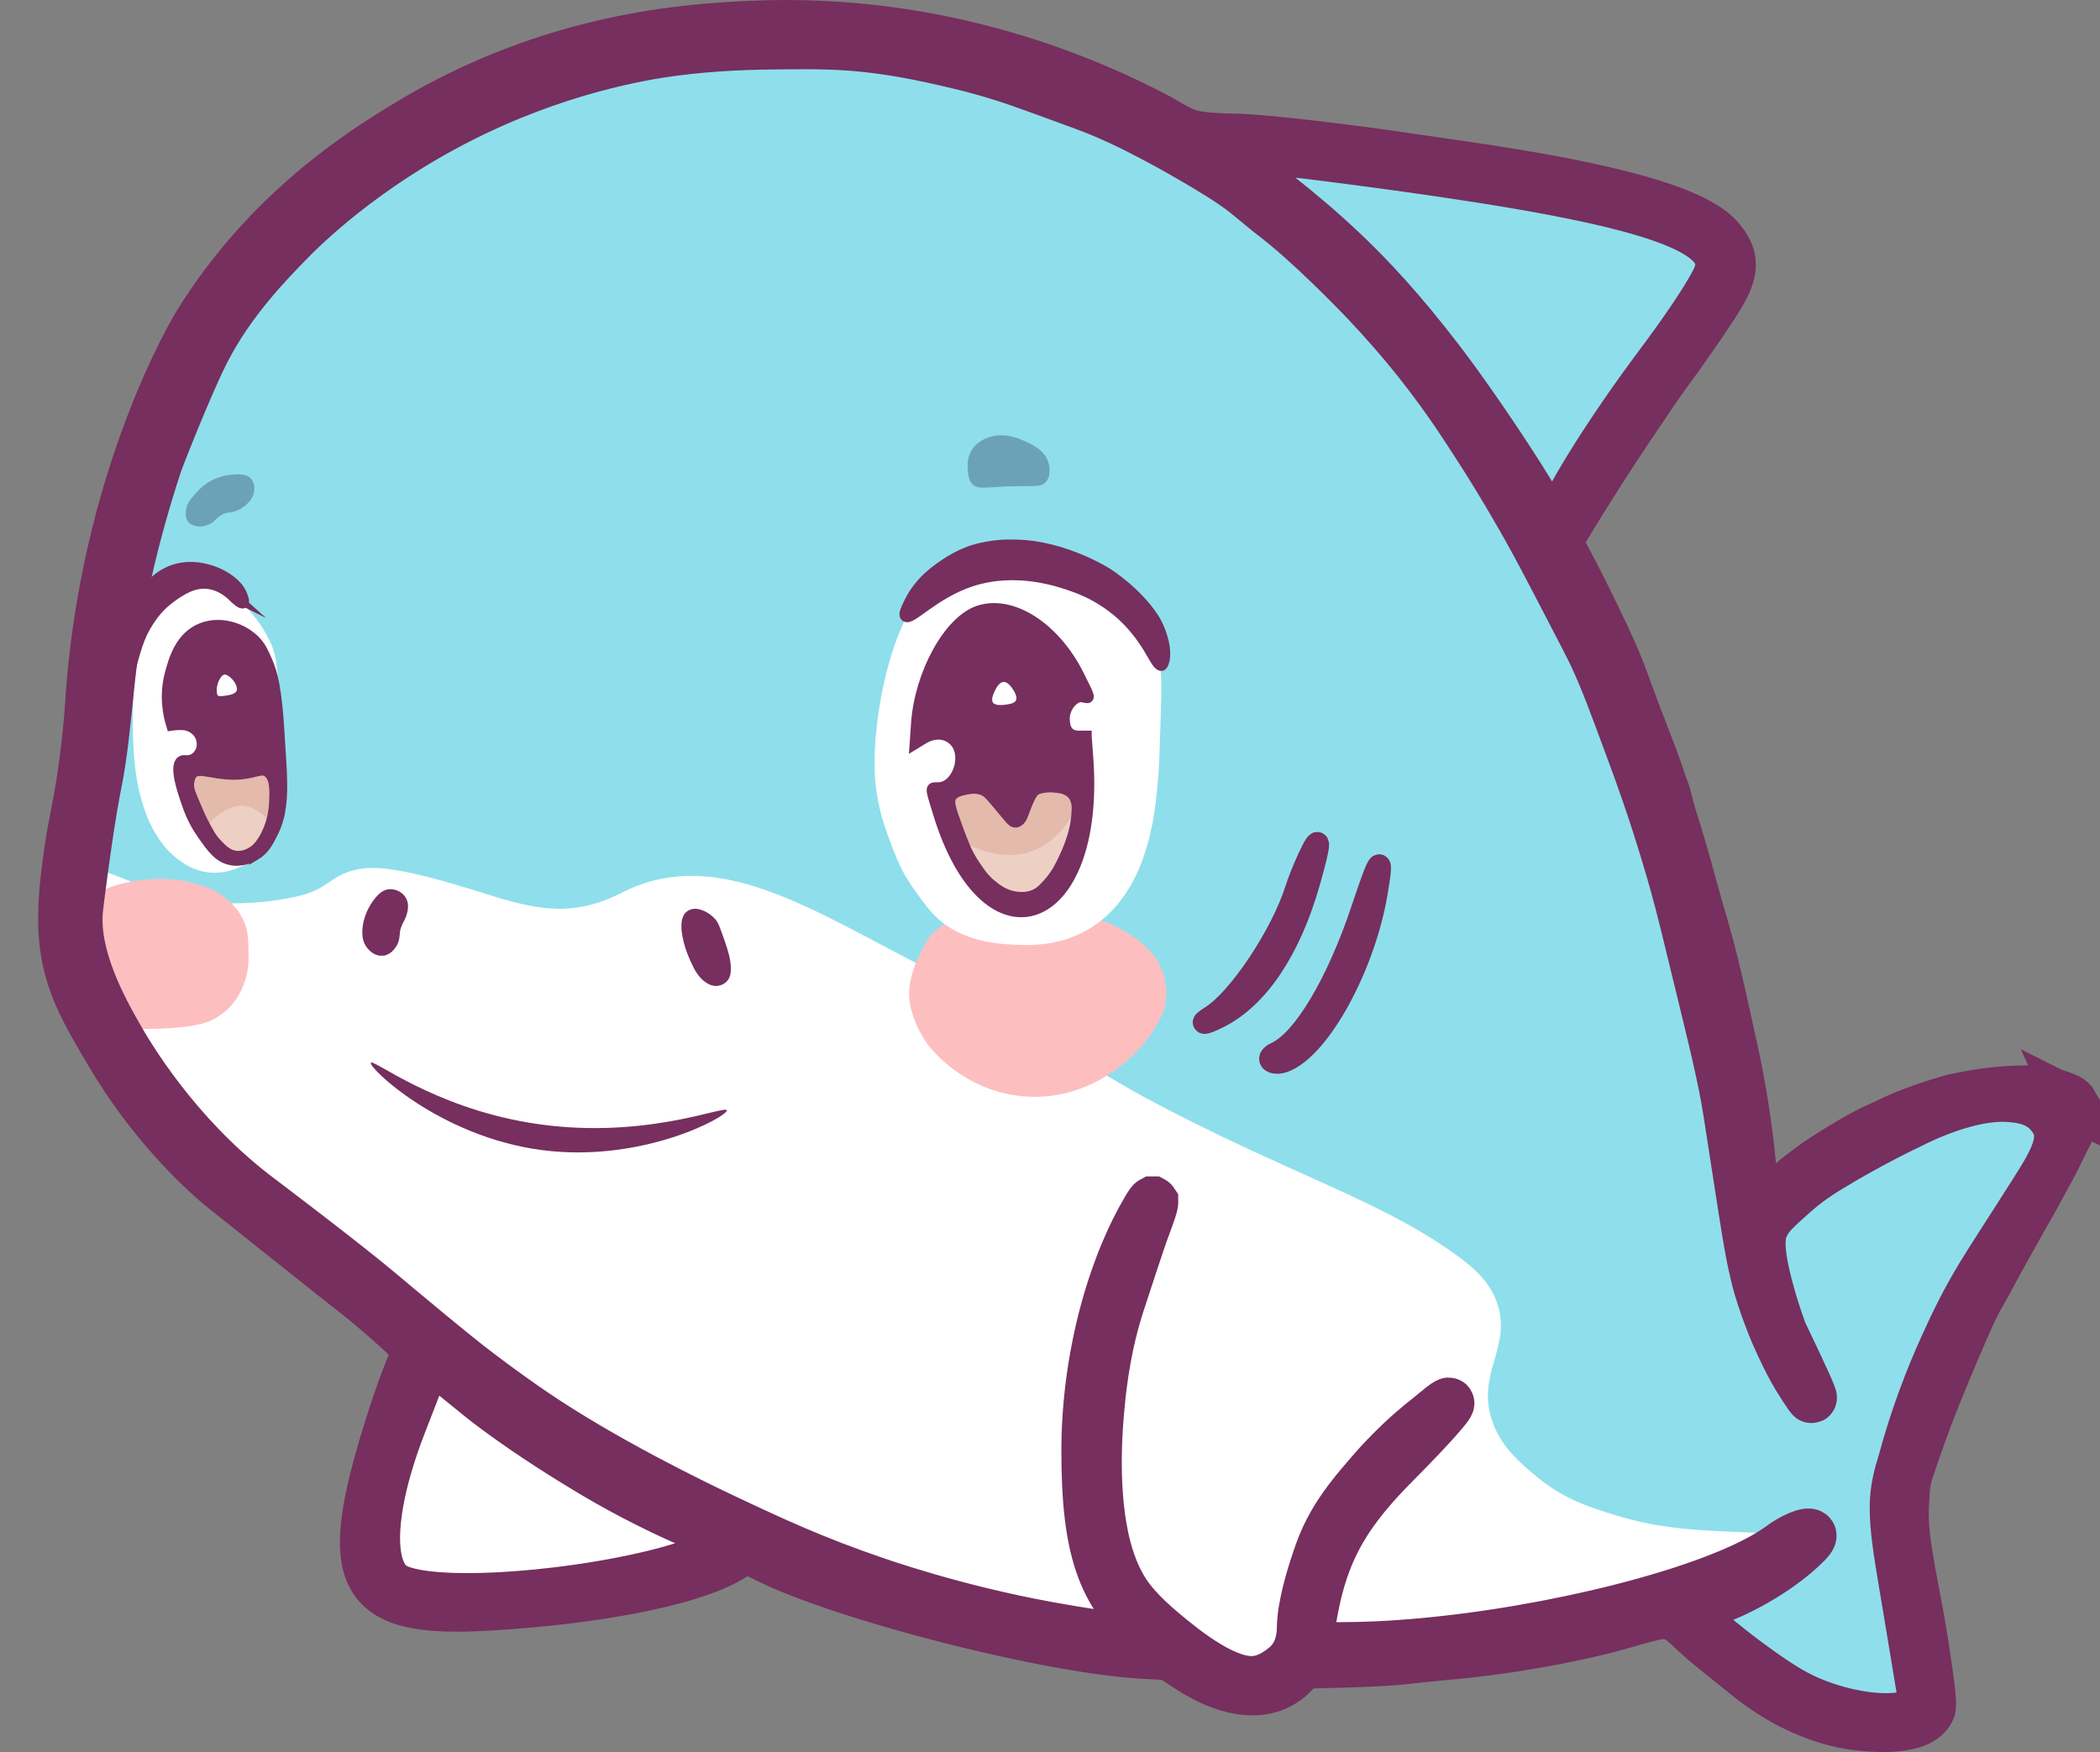<?xml version="1.0" encoding="UTF-8"?>
<svg id="Icon" xmlns="http://www.w3.org/2000/svg" viewBox="0 0 3731.066 3113.255"><rect x="0" y="0" width="3731.066" height="3113.255" fill="#808080" stroke="none"/>
  <defs>
    <style>
      .cls-1 {
        fill: #e3baab;
      }

      .cls-1, .cls-2, .cls-3, .cls-4, .cls-5, .cls-6, .cls-7 {
        stroke-width: 0px;
      }

      .cls-8 {
        stroke-width: 20px;
      }

      .cls-8, .cls-9, .cls-10, .cls-5, .cls-11 {
        fill: #762f5e;
      }

      .cls-8, .cls-9, .cls-10, .cls-11 {
        stroke: #762f5e;
        stroke-miterlimit: 10;
      }

      .cls-2 {
        fill: #edcfc3;
      }

      .cls-3 {
        fill: #6ca2b8;
      }

      .cls-9 {
        stroke-width: 40px;
      }

      .cls-4 {
        fill: #8edfeb;
      }

      .cls-10 {
        stroke-width: 90px;
      }

      .cls-11 {
        stroke-width: 30px;
      }

      .cls-6 {
        fill: #fdbec0;
      }

      .cls-7 {
        fill: #fff;
      }
    </style>
  </defs>
  <path class="cls-4" d="m777.052,199.317c-53.13,28.49-240.97,133.85-370.46,308.16-72.77,97.96-116.32,200.54-116.32,200.54-19.64,46.27-33.52,89.74-44.35,123.65-11.48,35.94-27.55,86.28-40.34,147.14-14.71,69.98-8.53,75.11-24.88,196.2-7.85,58.17-15.11,100.24-28.7,178.92-11.76,68.15-22.74,126.35-31.57,171.39,59.66,38.95,119.33,77.9,178.99,116.85l410.74-71.27,290.7,71.27,190.96-71.27,378.78,163.9,587.23,294.26,423.9,204.25,50.09,86.88v250.43c46.7,37.29,93.39,74.59,140.09,111.88,31.56,11.58,127.95,45.93,219.91,61.83,54.42,9.41,81.96,7.97,100.96,5.48,15.76-2.07,35.75-6.2,62.61-11.74,22.66-4.68,41.41-8.93,54.52-12,1.39.39,2.78.78,4.17,1.17-50.09,28.66-100.17,57.33-150.26,85.99l-76.7,21.91,6.26,25.04c13.39,15.47,26.78,30.93,40.17,46.4,31.3,24.52,62.61,49.04,93.91,73.57,22.78,13.57,45.57,27.13,68.35,40.7l103.3,31.83c29.04,1.22,58.09,2.43,87.13,3.65l34.43-19.3c1.83-7.81,3.65-15.63,5.48-23.44l-10.96-63.39-20.35-117.39c-6-41.22-12-82.43-18-123.65-1.83-21.65-3.65-43.3-5.48-64.96,7.83-26.87,15.65-53.74,23.48-80.61,12.52-34.96,25.04-69.91,37.57-104.87,11.6-28.8,24.1-58.22,37.57-88.17,26.86-59.73,54.8-115.38,82.96-166.96,24.22-44.37,42.26-80.21,70.43-128.35,22.82-38.98,43.16-71.41,58.7-95.51-6.52-7.83-13.04-15.65-19.57-23.48-34.43-3.13-68.87-6.26-103.3-9.39-21.64,1.59-52.09,5.2-87.65,14.09-13.65,3.41-31.02,9.32-65.74,21.13-66.98,22.78-99.22,36.83-132.25,57.16l-98.61,71.61-49.3,49.3-32.87-172.57-99.78-442.57c-25.75-75.08-48.42-139.99-66.77-192.08-82.34-233.75-81.9-245.3-102.93-270.83-8.09-9.82-33.25-38.65-55.3-84.03-7.41-15.24-12.48-28.28-15.65-37.04,39.1-69.3,72.87-125.73,98.09-166.92,27.48-44.88,41.67-67.57,55.24-86.52,23.01-32.11,41.01-52.99,84.06-111.74,4.03-5.5,15.18-20.78,28.7-41.74,17.62-27.34,26.22-43.93,30.78-53.22,11.44-23.31,17.16-34.96,16.68-43.11-.57-9.8-6.24-31.12-74.07-64.01-26.69-12.94-62.29-27.32-145.57-46.96-22.75-5.36-66.08-15.13-122.09-24.65-27.07-4.6-41.88-6.56-126.78-18.78-38.24-5.51-69.35-10.02-89.22-12.91-248.24-33.04-335.2-42.36-347.48-41.09-1.07.11-7.5.92-16.17.26-11.47-.87-20.53-3.81-26.09-5.99,0,0-5.66-.57-10.96-1.67,0,0-10.09-2.02-19.66-5.7-14.5-5.57-27.17-16.42-33.55-21.34-10.74-8.28-16.55-9.71-50.35-23.48-45.43-18.51-59.05-25.74-79.3-33.91-172.91-69.75-322.7-95.1-322.7-95.1-43.42-7.35-230.91-36.51-469.57,11.66-152.61,30.8-273.04,82.59-355.3,125.22l.011-.01Z"/>
  <path class="cls-3" d="m1727.142,859.797c9.09,9.98,22.45,6.32,58.7,4.7,50.12-2.24,63.55,3.02,72.96-8.78,9.41-11.81,5.28-28.8,4.52-31.91-5.79-23.82-30.24-34.45-44.61-40.7-10.5-4.57-36.17-15.72-63.39-5.48-6.21,2.34-19.34,7.49-28.17,21.13-9.03,13.95-8.18,28.46-7.83,34.43.51,8.61,1.13,19.26,7.83,26.61h-.01Z"/>
  <path class="cls-3" d="m349.342,874.877c3.34-3.82,6.83-7.4,11.28-11.05,0,0,4.28-3.51,8.94-6.47,17.2-10.9,36.53-13.21,36.53-13.21,13.99-1.67,31.47-3.76,40.51,7.17,6.75,8.14,5.23,19.21,4.88,21.79-2.68,19.6-22.7,30.51-27.24,32.8-15.03,7.6-20.58,1.78-33.81,11.03-8.3,5.81-8.57,9.82-17.92,14.29-3.89,1.86-12.76,5.95-23.56,3.71-3.46-.72-9.62-1.99-14.09-7.04-9.05-10.24-3.23-27.11-2.37-29.62,2.38-6.9,7.2-12.39,16.83-23.39l.02-.01Z"/>
  <path class="cls-7" d="m2732.012,2625.367c-30.64-25.27-68.44-56.45-82.96-106.83-23.4-81.21,37.09-126.35,10.8-203.41-8.3-24.33-25.28-48.62-56.6-72.97-137.48-106.91-314.27-154.73-570.89-292.96-94.69-51-280.19-174.65-380.35-225.39-207.25-104.98-377.22-224.49-547.83-137.29-78.87,40.31-139.27,32.68-222.62,7.58-28.67-8.64-153.92-51-215.64-51.85-8.81-.12-27.52-.21-49.3,7.83-19.09,7.04-28.16,15.76-41.87,24.26-24.63,15.27-46.8,19.05-79.2,24.57-37.54,6.4-76.89,6.53-114.46,6.53h0c-139.1-11.66-208.52-89.34-256.99-52.89,2.77,9.27,6.19,23.47,6.9,40.96,1.09,26.59-4.66,46.35-5.5,49.72-9.11,36.51,34.42,245.91,276.67,452.72,135.7,115.84,203.55,173.76,246.13,198.78,35.61,20.93,100.79,56.14,103.7,108.78,1.13,20.54-8.08,28.04-27.75,72.27-19.46,43.73-28.49,78.59-46.55,148.3-10.92,42.13-20.39,86.21-17.26,139.82,1.22,20.96,3.78,33.34,11.99,44.71,6.59,9.12,23.72,27.17,98.67,33.97,43.42,3.94,76.59,1.42,89.98.42,131.11-9.78,106.32-3.25,162.09-9.84,37.25-4.4,99.38-20.09,223.65-51.47,25.36-6.4,46.63-12.08,61.61-30.71,7.98-9.93,10.51-18.98,19.96-22.3,18.41-6.49,41.79,16.35,46.96,21.13,87.77,81.14,560.63,166.65,682.83,179.48,1.57.17,2.44.25,4.01.44,83.93,10.12,101.42,68.53,156.04,67.78,18.55-.25,43.21-7.36,61.7-23.35,14.86-12.85,14.01-21.3,27.56-29.4,20.32-12.14,40.87-4.29,71.57-.86,9.76,1.09,35.58.25,86.98-4.32,69.71-6.19,156.28-23.09,469.45-83.33,37.14-7.14,101.3-20.12,168.26-57.52.57-.32.45-.25,16.59-11.01,38.96-25.97,71.07-47.3,71.07-47.3,4.22-1.9,8.79-4.24,13.57-7.12,3.33-2.01,6.37-4.05,9.13-6.05-13.72-.5-34.16-1.25-58.96-2.22-63.63-2.49-95.45-3.73-111.65-4.7-42.56-2.54-102.76-6.13-172.7-27.65-44.98-13.84-91.21-28.07-138.78-67.3l-.01-.009Z"/>
  <path class="cls-6" d="m126.962,1624.147c7.41-8.29,18.67-19.39,34.3-29.78,33.83-22.5,66.57-27.23,88.83-30.22,15.32-2.05,46.68-5.97,85.57,3.13,20.78,4.86,45.06,10.84,68.09,30.91,6.9,6.02,21.09,18.66,30,40.04,6.98,16.76,7.29,30.63,7.71,49.59.37,16.7.75,33.92-6.31,55.26-2.93,8.86-9.8,29.03-28.01,47.5-2.77,2.81-13.45,13.35-30.26,21.91-56.55,28.8-253.18,8.45-189.91,13.35l-43.93-92.13-16.07-109.57-.01.01Z"/>
  <path class="cls-7" d="m442.102,1084.017c-1.61-1.67-5.97-6.05-10.35-13.01-4.94-7.85-6.09-12.93-8.83-18.69-2.95-6.19-8.36-14.45-19.17-22.7-15.74-1.13-31.48-2.26-47.22-3.39-26.96,8-53.91,16-80.87,24-5.04,19.3-10.09,38.61-15.13,57.91-10.01,38.33-18.49,49.77-22.27,77.88-.73,5.46-1.33,11.35-1.73,47.34-.5,44.74-.74,67.12,0,82.43,1.67,34.37,3.81,73.15,18.91,118.83,7.67,23.19,15,37.04,21.13,46.96,7.48,12.09,18.31,29.25,38.74,44.61,9.85,7.41,25.76,19.38,50.09,23.35,25.6,4.18,46.27-2.82,55.83-6.78,10.862-4.5,50.686-17.581,70.23-55.099,2.573-4.939,7.008-14.532,11.104-44.776,3.665-27.056,3.926-47.513.716-132.179-1.723-45.449-2.605-60.832-5.015-78.806-2.335-17.414-4.263-23.526-6.448-44.776-.797-7.747-1.318-14.495-3.633-23.736-3.019-12.051-7.361-21.443-10.626-27.588-2.778-5.611-5.975-11.477-9.663-17.502-8.405-13.733-17.396-25.085-25.797-34.278Z"/>
  <path class="cls-6" d="m1651.622,1664.327c-6.34,9.84-25.45,40.7-32.92,73.71-1.79,7.9-4.43,20.03-3.18,36.01.75,9.65,2.68,17.53,4.31,22.93,0,0,7.34,28.06,25.53,54.78,16.84,24.73,79.6,90.63,178.4,96.77,106.26,6.61,177.03-60.68,192.95-76.82,26.18-26.53,41.53-54.06,50.39-73.52,3.73-12.58,8.14-34.16,2.44-58.95-11.26-48.94-53.58-73.98-74.35-86.27-48.9-28.94-96.85-27.29-111.13-26.61-31.39,1.5-29.26,9.05-61.43,10.17-51.52,1.81-67.15-17.07-102.91-11.74-16.44,2.45-40.77,10.66-68.09,39.52l-.01.02Z"/>
  <path class="cls-7" d="m1934.212,1651.017c83.97-49.91,104.91-148.1,112.63-184.3,5.53-25.95,8.19-55.07,10.57-81,2.04-22.28,2.95-51.16,4.7-108,1.96-63.94,1.7-76.88-1.57-95.52-4.7-26.86-12.59-48.27-18.78-62.57l-52.63-56.35-71.41-39.13-78.27-23.48h-68.15l-61.36,18.78-73.57,32.87c-7.54,6.65-12.01,13.06-14.7,17.69-3.19,5.49-3.98,8.64-9.37,21.24-4.14,9.67-7.03,15.68-8.09,18.02-45.73,101.25-49.75,221.65-49.75,221.65-.81,24.16-1.46,47.13,3.13,77.74,5.82,38.83,16.76,67.81,26.61,93.91,5.66,15,14.06,36.99,26.61,57.65,4.53,7.46,13.65,21.42,24.75,36.13,2.32,3.08,4.06,5.3,5.12,6.67,12.39,16.03,46.33,69.17,150.26,74.99,28.35,1.59,86.55,6.72,143.28-27l-.01.01Z"/>
  <path class="cls-1" d="m1842.962,1363.797s-45.39,68.09-82.96,14.87l3.91-10.96-62.61,20.85-32.21,32.37,33,77.43,42.26,75.18,52.43,26.61,69.87-13.64,51.05-98.97,4.3-86.56-79.04-37.17v-.01Z"/>
  <path class="cls-1" d="m360.962,1347.627c10.34-7.21,22.99-3.57,43.57,1.57,28.073,7.011,45.42,24.034,65.583,16.622,6.068-2.231,8.232-5.15,11.676-3.893,12.108,4.422,6.119,48.087,4.657,58.746-4.971,36.241-8.978,65.456-32.615,84.274-14.707,11.708-37.943,20.132-49.056,12.084-2.832-2.051-1.497-2.723-11.033-16.417-7.773-11.162-10.047-12.705-14.758-20.931-5.148-8.989-3.383-9.045-7.523-15.667-6.32-10.109-11.349-11.606-18.729-20.746-5.541-6.862-8.16-12.774-11.719-20.806-8.445-19.06-21.764-49.12-8.955-64.836,2.251-2.761,9.504-10.229,28.903-10.001Z"/>
  <path class="cls-2" d="m1923.972,1402.937c-15.84,58.95-57.55,104.51-107.22,114.26-50.64,9.94-102.56-18.73-109.57-22.7-8.48-4.81-15.11-9.52-19.57-12.91,9.64,17.53,17.68,32.54,23.87,44.22,9.55,18.03,11.28,21.71,16.04,28.57,6.72,9.68,16.86,23.99,34.9,35.59,7.76,4.98,21.53,12.39,41.01,15.67,5.88,1.24,28.82,5.34,52.83-7.83,23.75-13.03,32.66-34.25,34.83-39.91,10.96-51.65,21.91-103.3,32.87-154.96h.01Z"/>
  <path class="cls-2" d="m368.239,1466.881c6.528-7.678,22.68-25.094,44.124-32.384,9.414-3.201,15.915-3.112,18.39-3,11.189.508,19.136,5.131,23.87,7.96,7.603,4.544,26.162,15.634,26.094,31.365-.052,12.21-11.304,22.256-12.896,23.642-7.841,6.828-16.626,8.473-19.765,17.394-.927,2.635-1.05,5.018-1.011,6.606-13.598-1.553-27.196-3.107-40.794-4.66-12.671-15.641-25.342-31.281-38.012-46.922Z"/>
  <path class="cls-9" d="m2324.352,1526.637c-7.81,17.01-17.28,40.79-21.06,52.84-25.56,81.72-102.53,197.1-151.76,227.53-21.98,13.59-13.04,13.59,13.85.01,69.26-34.96,125.63-119,159.83-238.32,21.87-76.29,21.57-90.85-.86-42.06h0Z"/>
  <path class="cls-8" d="m384.358,1499.478c-9.437-9.978-14.4-19.434-24.358-38.328-4.762-9.036-8.667-18.322-16.478-36.896-7.345-17.467-10.104-25.419-8.239-35.463.794-4.275,1.877-10.106,5.97-14.567,11.858-12.925,34.786,1.117,72.836,1.313,38.1.197,49.088-13.736,62.328-3.94,13.985,10.347,12.747,33.944,11.463,58.269-.32,6.055-2.235,35.164-19.821,63.522-6.824,11.004-12.495,16.232-17.91,19.821-3.268,2.166-15.225,10.091-30.365,8.68-15.606-1.454-25.567-11.987-35.426-22.411Zm68.418,19.702c16.113-9.497,23.343-23.681,30.627-37.97,8.63-16.93,11.887-31.552,13.075-37.97,6.421-34.699,3.507-69.385,0-124.657-2.379-37.497-3.178-55.276-7.232-84.17-3.044-21.699-6.578-39.798-15.694-60.546-5.808-13.22-10.255-23.342-18.984-32.956-20.305-22.364-59.916-37.72-95.024-24.478-39.01,14.715-50.28,56.79-56.737,80.836-10.829,40.325-2.642,74.787,2.388,90.985,3.035-.453,7.38-.948,12.623-1.009,4.065-.047,8.436.171,11.019.531,7.562,1.055,20.828,6.268,27.224,19.343.863,1.765,7.303,15.499.358,29.194-1.269,2.502-5.417,9.799-13.791,13.612-9.755,4.442-15.044-.056-19.881,3.045-12.515,8.024,2.304,52.193,6.762,65.482,6.347,18.918,13.196,38.819,29.417,62.041,17.534,25.102,29.527,42.635,51.541,46.946,19.463,3.811,36.265-4.697,42.309-8.26Zm-33.672-319.881c6.755,6.826,15.741,21.21,10.03,32.955-5.002,10.287-18.295,12.413-25.791,13.612-7.186,1.149-17.143,2.741-22.925-2.507-12.395-11.251-2.23-50.87,16.119-54.448,10.3-2.009,20.136,7.932,22.567,10.388Z"/>
  <path class="cls-9" d="m2420.902,1614.377c-44.32,133.26-105,234.92-153.4,256.96-21.71,9.89-6.27,22.78,16.1,13.44,62.19-25.99,139.57-168.08,161.61-296.72,12.57-73.44,6.78-67.17-24.31,26.32h0Z"/>
  <path class="cls-8" d="m1929.572,1308.297h-12.86c-17.37,0-26.07-10.53-26.07-31.53s18.22-42.55,34-38.6c12.71,3.2,12.98,4.38-8.61-38.63-42.36-84.38-118.08-133.02-176.94-113.65-52.55,17.29-104.25,110.83-110.44,199.79l-2.45,35.21,13.57-8.28c20.11-12.25,41.43-10.98,55.75,3.36,25.81,25.81,5.88,84.05-28.76,84.05-13.94,0-14.01-3.32.94,45.42,86,280.38,287.51,204.94,264.71-99.1-.947-12.68-1.893-25.36-2.84-38.04Zm-121.155-88.222c2.879,4.548,11.244,17.762,5.552,29.015-5.093,10.068-18.051,11.869-25.433,12.896-6.201.862-24.789,3.446-32.597-7.88-7.117-10.325-.266-24.938,2.149-30.09,2.34-4.992,10.054-21.444,24.358-22.209,13.933-.745,23.251,13.974,25.97,18.269Zm105.635,218.602c-.55,16.52-3.33,29.92-3.49,30.68-3.06,14.46-6.97,25.13-9.88,32.97-4.06,10.94-7.84,19.06-9.2,21.91-6.93,14.61-14.91,31.47-30.33,47.93-7.97,8.52-13.39,14.19-22.89,18.33-13.43,5.85-25.71,4.61-31.83,3.91-22.86-2.6-38.18-15.51-46.7-22.7-12.09-10.19-19.04-20.43-26.87-31.96-8.08-11.89-13.64-22.59-17.28-30.39-2.88-6.77-5.53-13.26-7.97-19.43-.32-.8-10.95-29.2-14.4-39.53-3.47-10.41-5.75-18.02-6.01-24.17-.18-4.23.59-7.78,2.62-11.05,5.44-8.77,17.07-11.15,26.35-13.04,6.09-1.24,18.13-3.7,30.52,1.3,8.39,3.39,13.56,9.86,24.07,22.22,1.29,1.51,2.5,2.95,3.67,4.34,21.44,25.45,24.43,31.14,30.04,30.57.66-.07,1.1-.23,1.6-.38,4.57-1.41,7.23-4.73,9.64-9.92,3.13-6.71,5.85-16.53,11.78-29.36,5.41-11.69,8.4-14.88,11.67-17.09.45-.3.9-.58,1.35-.84,4.5-2.61,9.22-3.34,15.09-4.25,4.8-.74,9.02-.86,12.73-.73,3.28.12,6.17.44,8.66.73,6.82.8,11.66,1.37,17.61,4.17,3.05,1.44,7.68,3.69,11.74,8.58,3.6,4.33,4.99,8.6,5.86,11.37.51,1.61.88,3.15,1.16,4.62.81,4.33.77,8.07.67,11.16l.02.05Z"/>
  <path class="cls-8" d="m410.985,1056.135c8.113,8.075,17.93,16.907,20.767,14.882,3.024-2.157-3.246-15.662-3.843-16.948-12.619-27.182-66.119-54.695-112.907-42.672-64.125,16.477-93.861,101.654-91.22,160.64.577,12.888,2.653,23.723,4.668,31.752,1.478-8.632,3.906-20.739,7.968-34.938,5.9-20.625,12.369-43.24,28.298-66.985,5.611-8.365,17.257-25.397,38.328-40.716,16.753-12.18,40.202-28.051,67.104-24.597,19.637,2.521,33.685,13.155,40.836,19.582Z"/>
  <path class="cls-10" d="m3682.952,1961.117c-3.33-5.71-8.88-8.29-12.59-9.84-26.88-11.21-47.48-12.78-47.48-12.78-53.71-2.08-97.26,4.79-112.12,7.27-16.43,2.75-29.79,5.48-38.41,7.33-36.17,9.77-66.79,20.9-89.94,30.38-15.46,6.33-20.03,9.07-31.43,14.38-2.7,1.26-5.08,2.34-7.11,3.25-3.58,1.6-6.23,2.73-6.53,2.86-29.73,12.8-78.26,43.63-78.26,43.63-18.94,12.03-28.41,18.05-38.54,25.63-24.03,17.97-36.04,26.96-45.78,37.57,0,0-13.3,14.49-34.43,26.41-2.1,1.19-6.46,3.55-10.76,2.15-6.45-2.1-8.77-11.35-9.9-16.11-6.23-26.25-7.92-39.41-8.88-49.63-3.88-41.22-9.5-85.11-17.43-131.23-6.01-34.95-12.82-68.2-20.14-99.63,0,0-25.76-123.59-46.62-194.2-.06-.19-.31-1.06-.51-1.72-1.49-5.04-5.08-17.26-9.62-33.07-14.01-48.82-14.48-53.31-24.53-88.12-21.18-73.44-21.48-69.34-24.6-81.76-11.75-46.65-13.41-44.53-13.82-45.86-12.82-40.99-20.26-57.19-46.73-127.09-25.79-68.11-23.18-64.48-34.62-91.75-13.75-32.79-25.6-57.32-40.84-88.83-11.52-23.82-27.08-55.19-46.41-91.88l-19.98-36.64,9.5-14c46.07-77.09,86.04-138.6,115.64-182.73,38.09-56.76,57.13-85.14,74.35-108.39,2.74-3.7,34.77-46.93,72.39-103.7,27.23-41.08,43.02-67.58,36.18-96.11-.93-3.86-5.44-17.48-20.02-33.62-43.37-48-191.19-89.51-454.47-127.59-46.06-6.67-114.26-16.55-151.55-21.98,0,0-194.05-26.63-257.23-26.9-12.07-.05-20.42-.58-37.13-1.63,0,0-10.04-.63-24.39-2.74-4.46-.65-8.32-1.31-13.04-2.61-6.04-1.66-10.39-3.51-12.99-4.63-15.69-6.75-41.8-22.58-43.14-23.4-124.319-65.8-384.619-180.87-724.729-165.39-108.49,4.94-351.88,18.96-609.3,174.78-78.34,47.42-248.12,152.79-373.3,355.7,0,0-166.91,270.54-191.7,682.36-.85,14.07-4.09,56.39-12.53,114.94-9.81,68.03-16.91,87.4-24.16,139.36-6.14,44.02-14.04,100.57-8.87,155.48,7.21,76.62,37.8,128.26,82.96,204.52,68.13,115.05,152.36,198.83,200.87,237.91,7.87,6.34,58,46.31,100.43,80.05,21.4,17.02,32.18,25.45,45.36,36.04,27.3,21.93,67.73,53.97,89.84,71.18,22.1,17.21,56.35,46.51,76.1,65.09l35.9,33.79-11.77,23.32c-6.47,12.82-21.59,53.53-33.6,90.43-96.33,296.23-67.3,355.11,168.11,341.16,210.54-12.49,382.66-49.23,441.76-94.3l13.21-10.09,39.26,19.55c138.05,68.73,502.09,161.52,668.71,170.45l47.22,2.53,28.75,19.14c82.57,55,153,57.74,195.17,7.63l9.77-11.61,77.21-2.09c42.47-1.14,90.68-3.82,107.14-5.94,16.45-2.12,52.34-5.84,79.76-8.26,97.64-8.61,216.74-29.57,298.63-52.58,54.13-15.21,75.14-22.56,92.25-18.14,18.28,4.73,27.38,16.03,50.98,37.37,26.83,24.28,56.08,45.74,84.01,68.75,16.87,13.9,101.14,83.35,211.3,91.83,23.73,1.83,95.79,7.47,114.26-27.13,3.35-6.28,4.5-13.16-6.51-87.39-4.08-27.54-6.12-41.32-10.35-65.82-7.34-42.5-8.55-44.4-17.05-92.01-7.1-39.76-12.21-71.77-12.25-104.35-.02-15.44,1.11-28.62,1.3-30.78,0,0-.26-23.05,7.03-45.21,13.64-41.47,33.56-98.08,60.98-164.06,65.35-157.29,60.06-134.81,79.96-172.62,20.47-38.9,46.62-85.15,80.94-145.85,10.97-19.41,21.21-39.22,32.02-58.72,10.72-19.34,19.34-39.78,29.81-59.26,5.21-11.25,8.32-20.36,10.17-26.61.826-2.79,2.123-6.971,1.96-12.52-.169-5.758-1.784-10.373-3.1-13.32ZM2170.122,259.257c.71,0,1.45,0,2.21.02,1.53.02,3.17.06,4.92.12.88.03,1.78.06,2.71.1,3.72.15,7.86.36,12.39.63,3.63.22,7.5.48,11.61.78s8.45.63,13.01,1.01c2.28.19,4.61.38,6.99.59,3.58.31,7.27.64,11.07.99,11.4,1.05,23.79,2.27,36.96,3.66,4.39.46,8.87.94,13.42,1.44,3.04.33,6.11.67,9.22,1.02,20.19,2.26,41.78,4.85,64.19,7.71,75.84,9.68,144.56,19.02,206.6,28.16,25.55,3.76,49.96,7.5,73.27,11.2,6.66,1.06,13.23,2.12,19.71,3.17,51.85,8.45,97.99,16.78,138.8,25.13,10.2,2.09,20.07,4.17,29.6,6.26,4.77,1.04,9.46,2.09,14.06,3.14,4.61,1.05,9.13,2.09,13.57,3.14,4.44,1.05,8.81,2.1,13.09,3.15,17.8,4.37,34.22,8.76,49.32,13.18,4.31,1.27,8.52,2.53,12.61,3.8,4.1,1.27,8.09,2.55,11.97,3.83s7.66,2.56,11.33,3.85c5.51,1.93,10.78,3.87,15.82,5.82,5.78,2.24,11.25,4.49,16.42,6.76,4.14,1.81,8.09,3.64,11.85,5.48.94.46,1.87.92,2.79,1.38,4.58,2.3,8.88,4.62,12.88,6.97.8.47,1.59.94,2.37,1.41,35.02,21.15,46.98,43.98,40.31,69.92-.44,1.73-.97,3.47-1.58,5.23-.29.85-.61,1.71-.94,2.57-.67,1.72-1.41,3.45-2.23,5.19-.41.87-.84,1.75-1.28,2.63-.59,1.17-1.21,2.36-1.85,3.58-.52.99-1.06,2.01-1.62,3.04-3.33,6.18-7.27,13.02-11.78,20.47-1.5,2.48-3.07,5.03-4.69,7.64-1.63,2.61-3.31,5.29-5.06,8.03-4.37,6.86-9.12,14.11-14.22,21.72-2.51,3.75-5.11,7.59-7.8,11.51-1.26,1.85-2.55,3.71-3.85,5.6-1.56,2.26-3.13,4.53-4.74,6.84-2.46,3.52-4.97,7.1-7.55,10.74s-5.21,7.34-7.9,11.09c-5.38,7.5-11,15.23-16.82,23.16-4.37,5.95-8.86,12-13.47,18.17-10.21,13.65-20.32,27.45-30.24,41.25-5.95,8.28-11.83,16.56-17.62,24.8-3.86,5.5-7.68,10.98-11.45,16.44-5.66,8.19-11.21,16.32-16.64,24.37-3.62,5.37-7.18,10.69-10.68,15.97-5.25,7.92-10.36,15.73-15.31,23.4-3.3,5.11-6.53,10.17-9.68,15.15-4.72,7.47-9.27,14.78-13.63,21.89-13.06,21.34-24.34,40.94-33.29,57.93-3.77,7.17-7.1,13.46-10.06,18.94-1.11,2.06-2.17,4-3.17,5.83-1.68,3.05-3.23,5.8-4.66,8.25-.39.67-.77,1.32-1.15,1.95-.44.74-.88,1.47-1.3,2.15-.52.84-1.02,1.64-1.51,2.39-1.22,1.88-2.34,3.48-3.37,4.82-.62.8-1.22,1.51-1.79,2.13-.95,1.03-1.83,1.81-2.66,2.34-.83.54-1.6.84-2.35.91-.28.03-.56.02-.84-.01-.44-.06-.88-.2-1.3-.42-.22-.11-.44-.25-.65-.41-.12-.08-.24-.17-.35-.27-.76-.62-1.5-1.48-2.27-2.57-.21-.3-.41-.61-.62-.94-1.25-1.97-2.57-4.53-4.04-7.58-.25-.51-.5-1.03-.75-1.57-8.07-16.91-25.44-46.24-47.41-80.91-3-4.73-6.08-9.55-9.24-14.46-2.1-3.27-4.24-6.58-6.41-9.92s-4.36-6.71-6.58-10.1c-3.33-5.09-6.72-10.24-10.16-15.43-2.29-3.46-4.6-6.94-6.93-10.43-4.66-6.98-9.38-14.01-14.14-21.04-4.76-7.03-9.57-14.07-14.38-21.08-3.61-5.25-7.23-10.48-10.84-15.68-6.02-8.66-12.03-17.2-17.96-25.56-4.75-6.69-9.45-13.25-14.08-19.65-1.16-1.6-2.31-3.19-3.46-4.77-10.33-14.21-20.25-27.54-29.45-39.5-31.5-40.96-61.4-77.34-91.84-111.21-7.03-7.82-14.08-15.5-21.19-23.07-5.42-5.77-10.87-11.48-16.36-17.13-5.07-5.22-10.18-10.4-15.33-15.54-8.59-8.57-17.31-17.04-26.2-25.46-3.56-3.37-7.14-6.72-10.75-10.08-5.42-5.03-10.91-10.04-16.48-15.05-5.57-5.01-11.21-10.01-16.94-15.02-3.82-3.34-7.68-6.68-11.58-10.02-38.99-33.43-82.08-67.27-132-104.16-1.34-.99-2.66-1.97-3.96-2.94-3.91-2.92-7.65-5.75-11.14-8.42-1.16-.89-2.3-1.77-3.4-2.62-2.2-1.71-4.28-3.34-6.2-4.87-.48-.38-.95-.76-1.41-1.13-.92-.74-1.8-1.45-2.64-2.13-2.1-1.7-3.92-3.22-5.42-4.52-.9-.78-1.68-1.47-2.34-2.08-1.53-1.41-2.37-2.33-2.37-2.64,0-1.1,4.34-1.6,12.27-1.57l.009.02Zm-872.46,2487.23c-15,12.26-40.43,24.03-72.64,34.84-.71.24-1.42.48-2.13.71-5.03,1.67-10.22,3.31-15.55,4.93-1.87.57-3.75,1.13-5.66,1.69-2.75.81-5.54,1.61-8.36,2.41-.7.2-1.39.39-2.09.59-2.84.79-5.71,1.58-8.62,2.36-4.9,1.31-9.89,2.61-14.96,3.88-3.38.85-6.8,1.69-10.25,2.52-3.77.91-7.59,1.8-11.45,2.68-6.73,1.54-13.57,3.05-20.51,4.51-12.74,2.69-25.82,5.25-39.12,7.66-3.8.69-7.62,1.37-11.46,2.03-3.84.67-7.69,1.32-11.55,1.96-5.8.96-11.63,1.9-17.48,2.8-5.85.91-11.73,1.78-17.62,2.63-3.93.56-7.86,1.11-11.79,1.65-1.97.27-3.94.53-5.91.8-3.94.52-7.88,1.03-11.82,1.53s-7.88.98-11.82,1.44c-7.88.93-15.75,1.81-23.59,2.62-3.92.41-7.83.8-11.74,1.18-9.76.94-19.45,1.79-29.05,2.53-3.84.3-7.66.58-11.46.84-7.61.53-15.14.99-22.58,1.39-3.72.2-7.42.38-11.09.54-3.67.16-7.32.31-10.93.43-21.7.76-42.37.88-61.49.29-3.19-.1-6.33-.22-9.43-.36-3.1-.14-6.15-.3-9.15-.48-9.01-.54-17.58-1.26-25.66-2.17-6.73-.76-13.11-1.66-19.1-2.69-15.58-2.69-28.55-6.31-38.22-10.96-25.16-12.09-37.62-44.17-37.58-90.61,0-1.94.02-3.89.07-5.88.09-3.97.27-8.04.53-12.2.66-10.4,1.86-21.4,3.6-32.94.56-3.69,1.17-7.44,1.84-11.24,1-5.7,2.12-11.52,3.37-17.46s2.62-11.99,4.12-18.16c1-4.11,2.05-8.27,3.16-12.47,2.77-10.51,5.88-21.32,9.34-32.39,6.22-19.93,13.55-40.74,21.98-62.26.03-.08.06-.16.09-.24,13.68-34.91,28.37-73.4,28.37-73.4,7.55-17.21,14.51-31.59,19.9-42.29.45-.89.89-1.76,1.31-2.6,4.78,3.65,12.29,9.43,21.44,16.65,13.2,10.41,21.48,17.28,40.7,32.87,17.69,14.36,21.98,17.91,28.96,23.48,22.84,18.21,40.85,31.01,55.57,41.48,58.73,41.76,122.09,79.83,122.09,79.83,58.84,36.2,124.9,71.56,198.43,103.44h0c18.01,7.8,35.81,15.12,53.37,21.97,7.8,3.22,15.61,6.44,23.41,9.66-.64.53-1.29,1.05-1.93,1.58-2.6,2.13-5.21,4.26-7.81,6.39l-.05.01Zm2340.308-772.382c1.673,1.64,11.914,11.839,17.194,25.075,13.359,33.487-10.629,72.376-41.552,121.075-54.094,85.188-75.31,116.863-93.619,147.172-31.494,52.136-50.376,93.597-64.709,125.066-23.395,51.367-51.392,121.521-74.921,208.564v.03c-7.12,22.62-11.43,41.39-12.89,62.68-.06.85-.11,1.71-.16,2.57-.29,5.16-.43,10.48-.39,16.04.02,2.78.08,5.63.18,8.54.1,2.98.25,6.03.44,9.18.18,2.93.39,5.93.64,9.01.32,3.9.69,7.94,1.13,12.14.17,1.68.36,3.38.55,5.11.1.86.2,1.74.3,2.61.2,1.76.42,3.54.64,5.35s.45,3.65.7,5.51c.36,2.8.75,5.67,1.15,8.6.27,1.96.55,3.95.84,5.97.14,1.01.29,2.03.44,3.05.52,3.59,1.08,7.29,1.66,11.09,1.75,11.4,3.76,23.77,6.05,37.27.33,1.95.67,3.95,1.01,5.99s.69,4.11,1.05,6.23c.24,1.41.48,2.83.72,4.27.48,2.87.98,5.8,1.48,8.78.29,1.7.57,3.42.86,5.15.98,5.82,1.98,11.78,2.98,17.79,5.48,32.75,11.19,67.08,14.86,89.4,1.05,6.37,2.09,12.73,3.11,18.88.34,2.05.67,4.08,1,6.09.5,3,.98,5.95,1.45,8.8,1.1,6.67,2.13,12.88,3.03,18.36.79,4.79,1.5,9.03,2.08,12.53.08.5.16.98.24,1.45.09.54.17,1.05.26,1.54.1.58.19,1.11.27,1.63.2,1.18.37,2.21.51,3.06.02.11.04.21.05.31.09.56.17,1.04.24,1.43,5.25,30.87-41.27,41.44-100.63,33.85-12.04-1.54-24.61-3.83-37.39-6.84-.37-.09-.74-.18-1.11-.27-3.25-.78-6.5-1.6-9.77-2.47-1.74-.46-3.48-.94-5.22-1.43-4.35-1.22-8.71-2.53-13.06-3.91-.87-.28-1.74-.56-2.61-.84-4.35-1.42-8.7-2.92-13.02-4.5-3.46-1.26-6.91-2.58-10.33-3.95-12.85-5.13-25.44-10.98-37.42-17.53-3.19-1.75-6.35-3.55-9.45-5.39-58.63-34.93-148.52-106.25-174.01-135.19-1.5-1.7-2.78-3.26-3.81-4.65-2.76-3.71-3.79-6.27-2.73-7.37.26-.27.66-.46,1.19-.54,4.07-.66,8.26-1.49,12.55-2.47,1.07-.24,2.15-.5,3.24-.76,3.25-.79,6.56-1.66,9.92-2.61,2.24-.63,4.49-1.3,6.77-2.01,3.41-1.06,6.86-2.19,10.35-3.39,2.32-.8,4.66-1.64,7.02-2.51,8.23-3.03,16.62-6.45,25.06-10.19,2.41-1.07,4.83-2.17,7.25-3.29s4.84-2.27,7.27-3.44c7.27-3.52,14.54-7.25,21.76-11.17,4.81-2.61,9.6-5.31,14.34-8.08,3.56-2.08,7.09-4.2,10.59-6.35,7-4.31,13.87-8.78,20.56-13.35,2.23-1.53,4.44-3.06,6.62-4.62,4.37-3.1,8.64-6.25,12.81-9.43,3.12-2.39,6.19-4.8,9.18-7.22,2.99-2.43,5.91-4.87,8.76-7.32,6.64-5.73,12.86-11.52,18.56-17.34,8.2-8.36,9.53-13.15,6.29-14.76-.41-.21-.9-.36-1.45-.46-.07-.01-.14-.03-.21-.04-.58-.09-1.24-.14-1.96-.13-.57,0-1.18.05-1.83.12-7.14.79-18.96,5.42-32.2,13.3-1.2.72-2.42,1.46-3.64,2.23s-2.46,1.57-3.7,2.39c-2.48,1.65-4.99,3.4-7.5,5.25-.89.66-1.8,1.31-2.72,1.97-1.27.9-2.56,1.81-3.88,2.71-15.83,10.83-35.46,21.63-58.22,32.24-5.69,2.65-11.58,5.29-17.65,7.92-2.94,1.27-5.93,2.54-8.96,3.81-6.06,2.53-12.28,5.05-18.67,7.55-3.19,1.25-6.43,2.5-9.7,3.74-1.64.62-3.28,1.24-4.94,1.86-3.53,1.32-7.1,2.64-10.72,3.95-5.42,1.96-10.94,3.92-16.54,5.85-7.47,2.58-15.11,5.14-22.88,7.68-3.89,1.27-7.81,2.53-11.78,3.78-1.98.63-3.97,1.25-5.97,1.87-7.99,2.49-16.12,4.95-24.37,7.38-12.38,3.65-25.05,7.22-37.95,10.71-2.15.58-4.31,1.16-6.47,1.74-2.61.7-5.24,1.39-7.87,2.08-5.53,1.45-11.11,2.89-16.72,4.31-56.29,14.26-116.4,26.95-177.27,37.36-3.81.65-7.63,1.3-11.45,1.93-67.86,11.27-136.43,19.68-201.55,24.26-3.98.28-7.95.55-11.9.8-2.72.17-5.43.34-8.13.5-4.16.24-8.31.47-12.44.68-3.13.16-6.24.31-9.35.45-21.75.99-42.98,1.5-63.52,1.5h-.02c-5.22,0-10,.03-14.38.05-1.73,0-3.4.02-5.01.03-1.63,0-3.2.01-4.71.01-9.75,0-16.94-.2-22.12-1.13-1.2-.22-2.29-.47-3.28-.77-.66-.2-1.28-.42-1.85-.67-.29-.12-.56-.25-.83-.38-1.06-.54-1.96-1.17-2.71-1.91l-.04-.04c-.32-.32-.6-.65-.86-1.01-.34-.47-.65-.97-.91-1.52-.23-.49-.43-1.01-.6-1.56-.24-.79-.41-1.65-.53-2.59-.05-.38-.09-.76-.12-1.16-.05-.69-.08-1.42-.08-2.19v-.02c0-7.74,2.52-19.46,5.53-37.15,1.76-10.37,3.66-20.35,5.72-30,.15-.72.31-1.44.46-2.15.56-2.57,1.13-5.12,1.72-7.65.56-2.41,1.12-4.79,1.7-7.16.59-2.4,1.19-4.77,1.8-7.13,5.43-20.89,11.86-40.29,19.65-58.82.59-1.4,1.18-2.79,1.78-4.18,7.84-18.05,17-35.33,27.81-52.44,1.66-2.63,3.37-5.26,5.11-7.89,20.91-31.51,47.62-62.77,82.19-97.6,6.95-7,13.58-13.74,19.88-20.18,2.44-2.5,4.83-4.95,7.16-7.36.07-.07.14-.15.22-.22,1.23-1.27,2.45-2.53,3.66-3.78,25.31-26.19,44.14-46.73,55.06-59.83,1.56-1.87,2.96-3.59,4.19-5.15.82-1.04,1.57-2.01,2.24-2.91.34-.45.65-.88.95-1.3.6-.83,1.12-1.58,1.57-2.27.45-.68.82-1.29,1.11-1.82.28-.52.49-.96.63-1.34.1-.28.16-.52.18-.72s0-.36-.08-.47c-.41-.7-2.37.11-5.98,2.56-4.01,2.72-10.05,7.46-18.26,14.39-14.54,12.27-32.78,25.45-57.07,48.22-8.35,7.83-31.06,29.18-54.12,55.77-14.1,16.26-28.42,32.78-41.92,50.59-20.7,27.32-39.45,57.68-52.46,94.86-1.21,3.45-2.81,8.03-4.65,13.48-9.6,28.38-25.72,80.37-26.37,118.89-.12,7.07-.07,35.04-17.78,57.87,0,.01-.02.02-.02.03-2.82,3.63-5.42,6.39-7.48,8.34-.42.39-.83.78-1.27,1.17l-.01.01c-1.01.89-2.02,1.75-3.02,2.59-.32.27-.64.53-.97.8-.7.58-1.39,1.15-2.09,1.7-.37.3-.74.59-1.11.88-.67.53-1.33,1.04-2,1.55-.36.27-.72.55-1.07.81-.75.56-1.5,1.11-2.25,1.65-.26.19-.52.38-.79.57-1.01.71-2.01,1.4-3.02,2.07-.23.15-.46.3-.69.45-.78.51-1.56,1.02-2.34,1.5-.35.22-.71.43-1.06.65-.67.41-1.35.81-2.02,1.2-.37.22-.74.43-1.11.64-.69.39-1.38.77-2.07,1.14-.33.18-.67.36-1,.54-.92.48-1.84.94-2.76,1.39-.1.05-.2.1-.3.15-1.02.49-2.04.95-3.06,1.4-.31.14-.63.26-.94.4-.72.3-1.44.6-2.16.89-.229.093-.462.182-.693.269-.755.285-1.994.742-2.756,1.009-.277.097-.554.192-.831.282-.75.25-1.51.49-2.26.72-.29.09-.58.18-.88.27-1.04.3-2.09.59-3.14.85-.2.05-.41.09-.61.14-.85.21-1.71.4-2.57.58-.36.07-.72.14-1.08.21-.71.14-1.43.27-2.15.38-.2.03-.39.07-.59.11-.2.03-.41.05-.61.08-52.29,7.62-127.13-52.19-169.08-87.57-4.41-3.72-8.54-7.3-12.41-10.76-35.62-31.76-49.66-52.64-57.18-65.16-6.81-11.35-19.57-34.62-29.74-73.57-25.35-97.03-15.12-216.36-11.22-254.61,7.41-81.1,22.61-140.3,35.71-180.38,35.27-107.94,41.34-124.5,41.39-124.62,8.1-22.03,19.51-51.84,17.73-54.85v-.01c-.06-.09-.12-.15-.2-.19h-.03c-.06-.02-.12-.03-.19-.03h-.07c-.08.01-.17.03-.27.08h-.02c-.1.05-.21.11-.33.19-.03.02-.07.05-.1.07-.1.07-.2.16-.31.25-.03.02-.05.04-.08.07-.14.12-.28.26-.43.42-.04.04-.08.09-.12.13-.12.13-.25.27-.38.42-.05.05-.09.1-.14.16-.17.2-.35.41-.53.64-.04.05-.08.1-.12.15-.15.2-.31.4-.48.62-.06.08-.12.16-.19.25-.19.26-.39.54-.6.83-.02.03-.04.06-.06.08-.22.31-.44.63-.67.97-.07.11-.15.22-.22.32-.19.28-.39.58-.59.88-.06.09-.12.18-.18.27-.25.38-.51.78-.78,1.2-.08.12-.16.26-.24.38-.21.33-.43.68-.65,1.03-.08.13-.16.26-.24.39-.29.46-.58.94-.88,1.44-.07.11-.14.23-.21.35-.25.41-.5.83-.76,1.26-.1.17-.2.34-.3.51-.31.52-.62,1.05-.95,1.6-.02.03-.03.06-.05.09-6.52,11.12-12.78,22.73-18.78,34.76-3.6,7.22-7.1,14.59-10.51,22.1-.22.48-.44.97-.65,1.45-2.83,6.29-5.59,12.67-8.29,19.15-3.6,8.66-7.07,17.5-10.41,26.46-17.25,46.22-31.06,96.28-40.8,147.9-.57,3.02-1.13,6.04-1.67,9.07-1.22,6.8-2.36,13.62-3.44,20.46-6.98,44.47-10.94,89.75-11.52,134.39-.04,3.43-.07,6.86-.07,10.29-.06,44.8,1.7,83.47,5.76,117.38l.18,1.47c.97,7.94,2.07,15.61,3.3,23.04.38,2.27.76,4.52,1.16,6.74.78,4.32,1.61,8.55,2.48,12.7.61,2.92,1.25,5.8,1.92,8.64,1.8,7.72,3.79,15.18,5.97,22.36,2.06,6.8,4.29,13.36,6.71,19.72,18.69,49.28,48.16,86.09,92.08,120.62l13.96,10.97-9.19-1.46-4.76-.76c-14.48-1.46-34.22-3.59-57.57-6.53-11.89-1.5-23.4-3.05-34.53-4.62-71.78-10.13-126.9-21.27-154.23-27.07-79.59-16.9-147.31-36.05-195.45-50.99-21.8-6.76-39.58-12.66-52.64-17.1-109.46-37.18-186.73-73.33-266.87-111.13-57.91-27.31-216.38-104.1-342.78-190.17-61.91-42.15-115.83-84.52-115.83-84.52-19.68-15.46-36.34-29.16-66.4-53.88-2.6-2.14-5.16-4.24-7.68-6.32-41.7-34.36-71.76-59.82-77.99-65.07-66.95-56.51-219.69-171.62-219.69-171.62-2.94-2.21-5.84-4.45-8.73-6.69-138.17-107.11-218.91-242.32-240.11-279.47-27.93-48.93-80.48-143.04-71.69-227.82,1.05-10.15,5.19-42.08,9.01-70.3,1.44-10.64,2.84-20.75,4.01-28.97.55-3.87,1.09-7.67,1.63-11.44,3.18-22.14,6.31-43.21,10.85-69.99,7.8-45.97,9-45.12,14.09-78.26,4.38-28.57,6.91-51.55,10.43-83.48,3.2-29.04,3.21-32.82,6.41-62.04v-.01c.06-.55,4.28-39.01,9.19-75.63,20.76-154.78,76.78-315.64,76.78-315.64.27-1.09,50.94-132.19,82.79-194.83,45.05-88.6,112.41-157.54,150.52-196.55,21.56-22.07,127.45-128.51,301.7-217.17,173.69-88.38,324.59-112.95,377.22-120.13,38.33-5.23,75.24-8.15,108.31-9.83,33.6-1.7,63.24-2.11,86.4-2.32,2.74-.03,5.41-.05,7.97-.07,54.84-.48,104.74-.71,170.62,8.31,49.28,6.75,93.14,16.71,115.83,21.91,15.64,3.59,38.64,8.9,67.81,17.14,6.09,1.72,12.45,3.57,19.06,5.56,30.55,9.17,54.02,17.73,100.96,34.83,47.44,17.28,71.17,25.89,90.39,34.04,44.32,18.81,76.29,35.95,109.96,54,2.07,1.11,42.29,22.75,89.22,51.65,16.54,10.19,38.92,24.36,56.83,39.02,2.28,1.87,21.05,17.29,21.05,17.29,9.75,8.05,12.87,10.68,16.96,13.94,2.71,2.15,5.84,4.57,11.61,9.01.95.73,1.9,1.47,2.86,2.22.46.36.93.73,1.39,1.09.35.28.71.56,1.07.84,4.41,3.47,8.88,7.09,13.4,10.83,68.8,56.9,147.37,140.58,147.42,140.64,21.08,22.65,55.26,59.56,96.29,112.08,43.79,56.06,72.89,101.14,102.46,147.2,10.98,17.1,38.63,60.6,72.84,120.52,3.46,6.05,6.98,12.27,10.56,18.65v.01c3.6,6.41,7.12,12.77,10.69,19.3,15.24,27.9,31.38,58.96,58.56,111.14,28.45,54.63,42.67,81.95,49.84,97.48,19.48,42.24,33.59,80.47,61.83,156.91,13.49,36.53,21.2,57.41,31.7,88.04,25.61,74.77,42.41,133.48,49.96,160.63,2.89,10.38,5.63,20.58,8.49,31.61,6.11,23.5,12.79,50.8,22.74,91.72,30.34,124.86,48.27,195.65,59.2,256.27,1.48,8.19,2.83,16.19,4.06,24.12.75,4.8,1.58,10.16,2.48,15.93.36,2.31.73,4.68,1.11,7.11.75,4.85,1.54,9.93,2.35,15.13.2,1.3.41,2.61.61,3.93.61,3.95,1.24,7.97,1.87,12.02.42,2.7.84,5.41,1.26,8.13,1.11,7.13,2.22,14.29,3.3,21.28.36,2.33.72,4.64,1.07,6.93.41,2.62.81,5.2,1.2,7.74.3,1.91.59,3.79.87,5.64.86,5.56,1.68,10.87,2.44,15.8.25,1.59.49,3.17.73,4.72.08.49.15.97.22,1.45.2,1.31.4,2.61.6,3.89.03.21.07.43.1.64.51,3.28,1,6.48,1.49,9.6.03.18.05.35.08.52.21,1.36.42,2.7.63,4.03.03.22.07.44.1.66.23,1.45.45,2.89.67,4.32,0,.04.01.07.02.11.47,3.02.93,5.96,1.38,8.83.02.12.04.24.06.36.2,1.28.4,2.55.59,3.8.03.16.05.33.08.49.43,2.76.86,5.46,1.27,8.08.01.09.03.18.04.27.2,1.24.39,2.46.58,3.67.01.09.03.17.04.26.6,3.83,1.19,7.51,1.76,11.05.03.19.06.38.09.57.18,1.11.35,2.22.53,3.3v.02c.36,2.26.72,4.46,1.07,6.62.04.25.08.51.12.76.15.9.29,1.79.43,2.67.02.12.04.24.06.35.34,2.11.68,4.17,1.01,6.17.02.13.04.26.06.39.15.88.29,1.76.43,2.62.02.13.04.26.06.39.15.92.3,1.84.45,2.74,0,.04.01.08.02.12.16.96.32,1.9.47,2.83.02.1.03.2.05.3.13.77.26,1.54.39,2.3.04.22.07.44.11.66.12.72.24,1.44.36,2.14.02.15.05.3.08.44.29,1.71.57,3.37.86,5,.03.2.07.39.1.59.11.63.22,1.26.33,1.89.03.19.07.38.1.57.28,1.58.55,3.13.81,4.64.03.15.05.3.08.46.11.59.21,1.18.31,1.76.04.2.07.4.11.6.11.64.23,1.28.34,1.91.01.08.03.15.04.23.13.71.26,1.42.38,2.12.03.18.07.36.1.54.09.51.19,1.01.28,1.51.04.23.08.45.12.67.09.51.19,1.02.28,1.52.03.16.06.32.09.49.12.65.24,1.3.36,1.95.03.15.05.29.08.43.09.5.19,1,.28,1.5l.12.66c.08.43.16.85.24,1.27.04.22.09.45.13.67.11.56.21,1.11.32,1.66.01.05.02.11.03.16.12.59.23,1.18.35,1.76.04.21.08.43.13.64.08.4.16.8.24,1.2.04.21.08.43.13.64.08.4.16.8.24,1.19.04.19.08.39.12.58.11.55.22,1.1.33,1.64.04.19.08.38.12.57.08.38.16.77.24,1.15.05.22.09.44.14.66.07.34.14.67.21,1.01.05.24.1.47.15.71.1.47.2.94.3,1.41.05.25.11.5.16.74.07.34.14.67.22,1.01.049.235.098.469.156.704.059.276.118.552.177.828.053.279.121.558.177.837.01.06.02.11.04.17.02.08.04.17.06.25.14.65.28,1.29.42,1.92.02.08.04.16.05.25,1.17,5.27,2.3,10.12,3.26,14.12,0,.04.02.07.03.11.11.48.23.94.34,1.39.03.14.07.28.1.42.1.42.2.83.3,1.22.02.1.05.2.07.3.167.836,1.452,5.921,1.56,6.34,10.494,40.706,30.634,88.922,30.634,88.922,0,0,20.478,49.026,40.957,82.818,1.375,2.268,3.03,4.93,3.03,4.93,1.361,2.189,20.824,33.415,22.37,32.63,1.393-.707-10.382-28.076-52.924-116.617-9.958-27.304-16.91-50.248-21.476-66.424-24.562-87.012-16.28-109.246-11.18-121.44,4.04-9.66,9.87-17.72,18.49-26.76,8.27-8.68,19.1-18.26,33.39-31.02,27.06-24.16,50.88-38.99,65.93-48.13,76.44-46.423,144.86-78.21,144.86-78.21,13.869-7.094,104.664-52.655,176.374-46.225,16.585,1.487,44.383,3.979,65.91,25.074Z"/>
  <path class="cls-8" d="m2066.866,1142.344c-5.338-24.859-16.775-42.357-18.627-45.134-30.149-45.217-77.606-75.78-82.388-78.806,0,0-75.967-48.07-160.719-49.565-7.958-.14-17.31-.142-17.31-.142h-.21c-6.808.215-13.599.767-20.38,1.61-.28.03-.55.07-.83.1-16.682,2.305-32.71,5.521-48.57,11.91-13.722,5.553-26.995,12.933-39.4,21.3-15.994,10.788-45.007,31.048-62.66,67.73-5.843,12.142-9.74,20.24-6.698,23.355,8.362,8.562,49.631-40.484,116.06-62.328,80.853-26.588,157.905.629,180.43,8.585,11.404,4.028,34.265,12.277,60.329,30.006,12.175,8.281,26.923,19.428,43.089,37.182,15.343,16.85,28.023,35.154,39.46,55.61,3.281,5.533,9.798,18.062,14.72,18.46.285-.001.563-.06.821-.176,0,0,.161-.072.309-.174.217-.149,8.906-10.03,2.573-39.523Z"/>
  <path class="cls-11" d="m679.022,1683.377c3.95-.42,6.87-2.93,8.91-5.18.63-.7,1.18-1.38,1.65-1.96,8.27-10.29,3.16-17.02,8.8-33.16,2.58-7.38,5.89-12.41,8.33-18.18,1.58-3.72,2.79-7.75,3.21-12.93.14-1.79.3-4.99-1.37-8.28-2.97-5.85-10.27-9.21-16.34-8.64-1.95.18-7.03,1.07-15.95,12.82-5.04,6.64-17.76,25.26-17.51,49.89.05,4.62.55,9.01,2.93,13.5,2.97,5.58,9.72,12.95,17.32,12.13l.02-.01Z"/>
  <path class="cls-11" d="m1253.562,1724.947c4.42,5.49,7.64,7.65,8.93,8.47,3.09,1.94,6.5,4.09,10.96,3.52.98-.13,4.1-.65,6.59-2.99,2.91-2.73,3.91-6.98,3.39-15.79-.56-9.44-2.45-16.93-4.7-24.65-.46-1.59-.86-2.91-1.26-4.2-2.52-8.09-4.71-14.46-6.17-18.5-5.62-15.61-8.44-23.41-10.7-26.35,0,0-6.94-9-18.36-13.09-2.69-.96-7.57-2.63-11.86-.43-.21.11-.4.22-.52.29-5.86,3.55-3.95,20.81-3.95,20.81,2.93,26.43,13.88,48.61,20.09,61.18.6,1.22,3.09,6.18,7.57,11.74l-.01-.01Z"/>
  <path class="cls-5" d="m1291.242,1972.977c2.52,10.18-149.66,94.76-330.26,70.43-180.79-24.35-306.78-146.63-302.09-154.96,4.15-7.36,108.47,77.5,280.57,106.43,199.68,33.58,349.31-31.88,351.78-21.91v.01Z"/>
</svg>